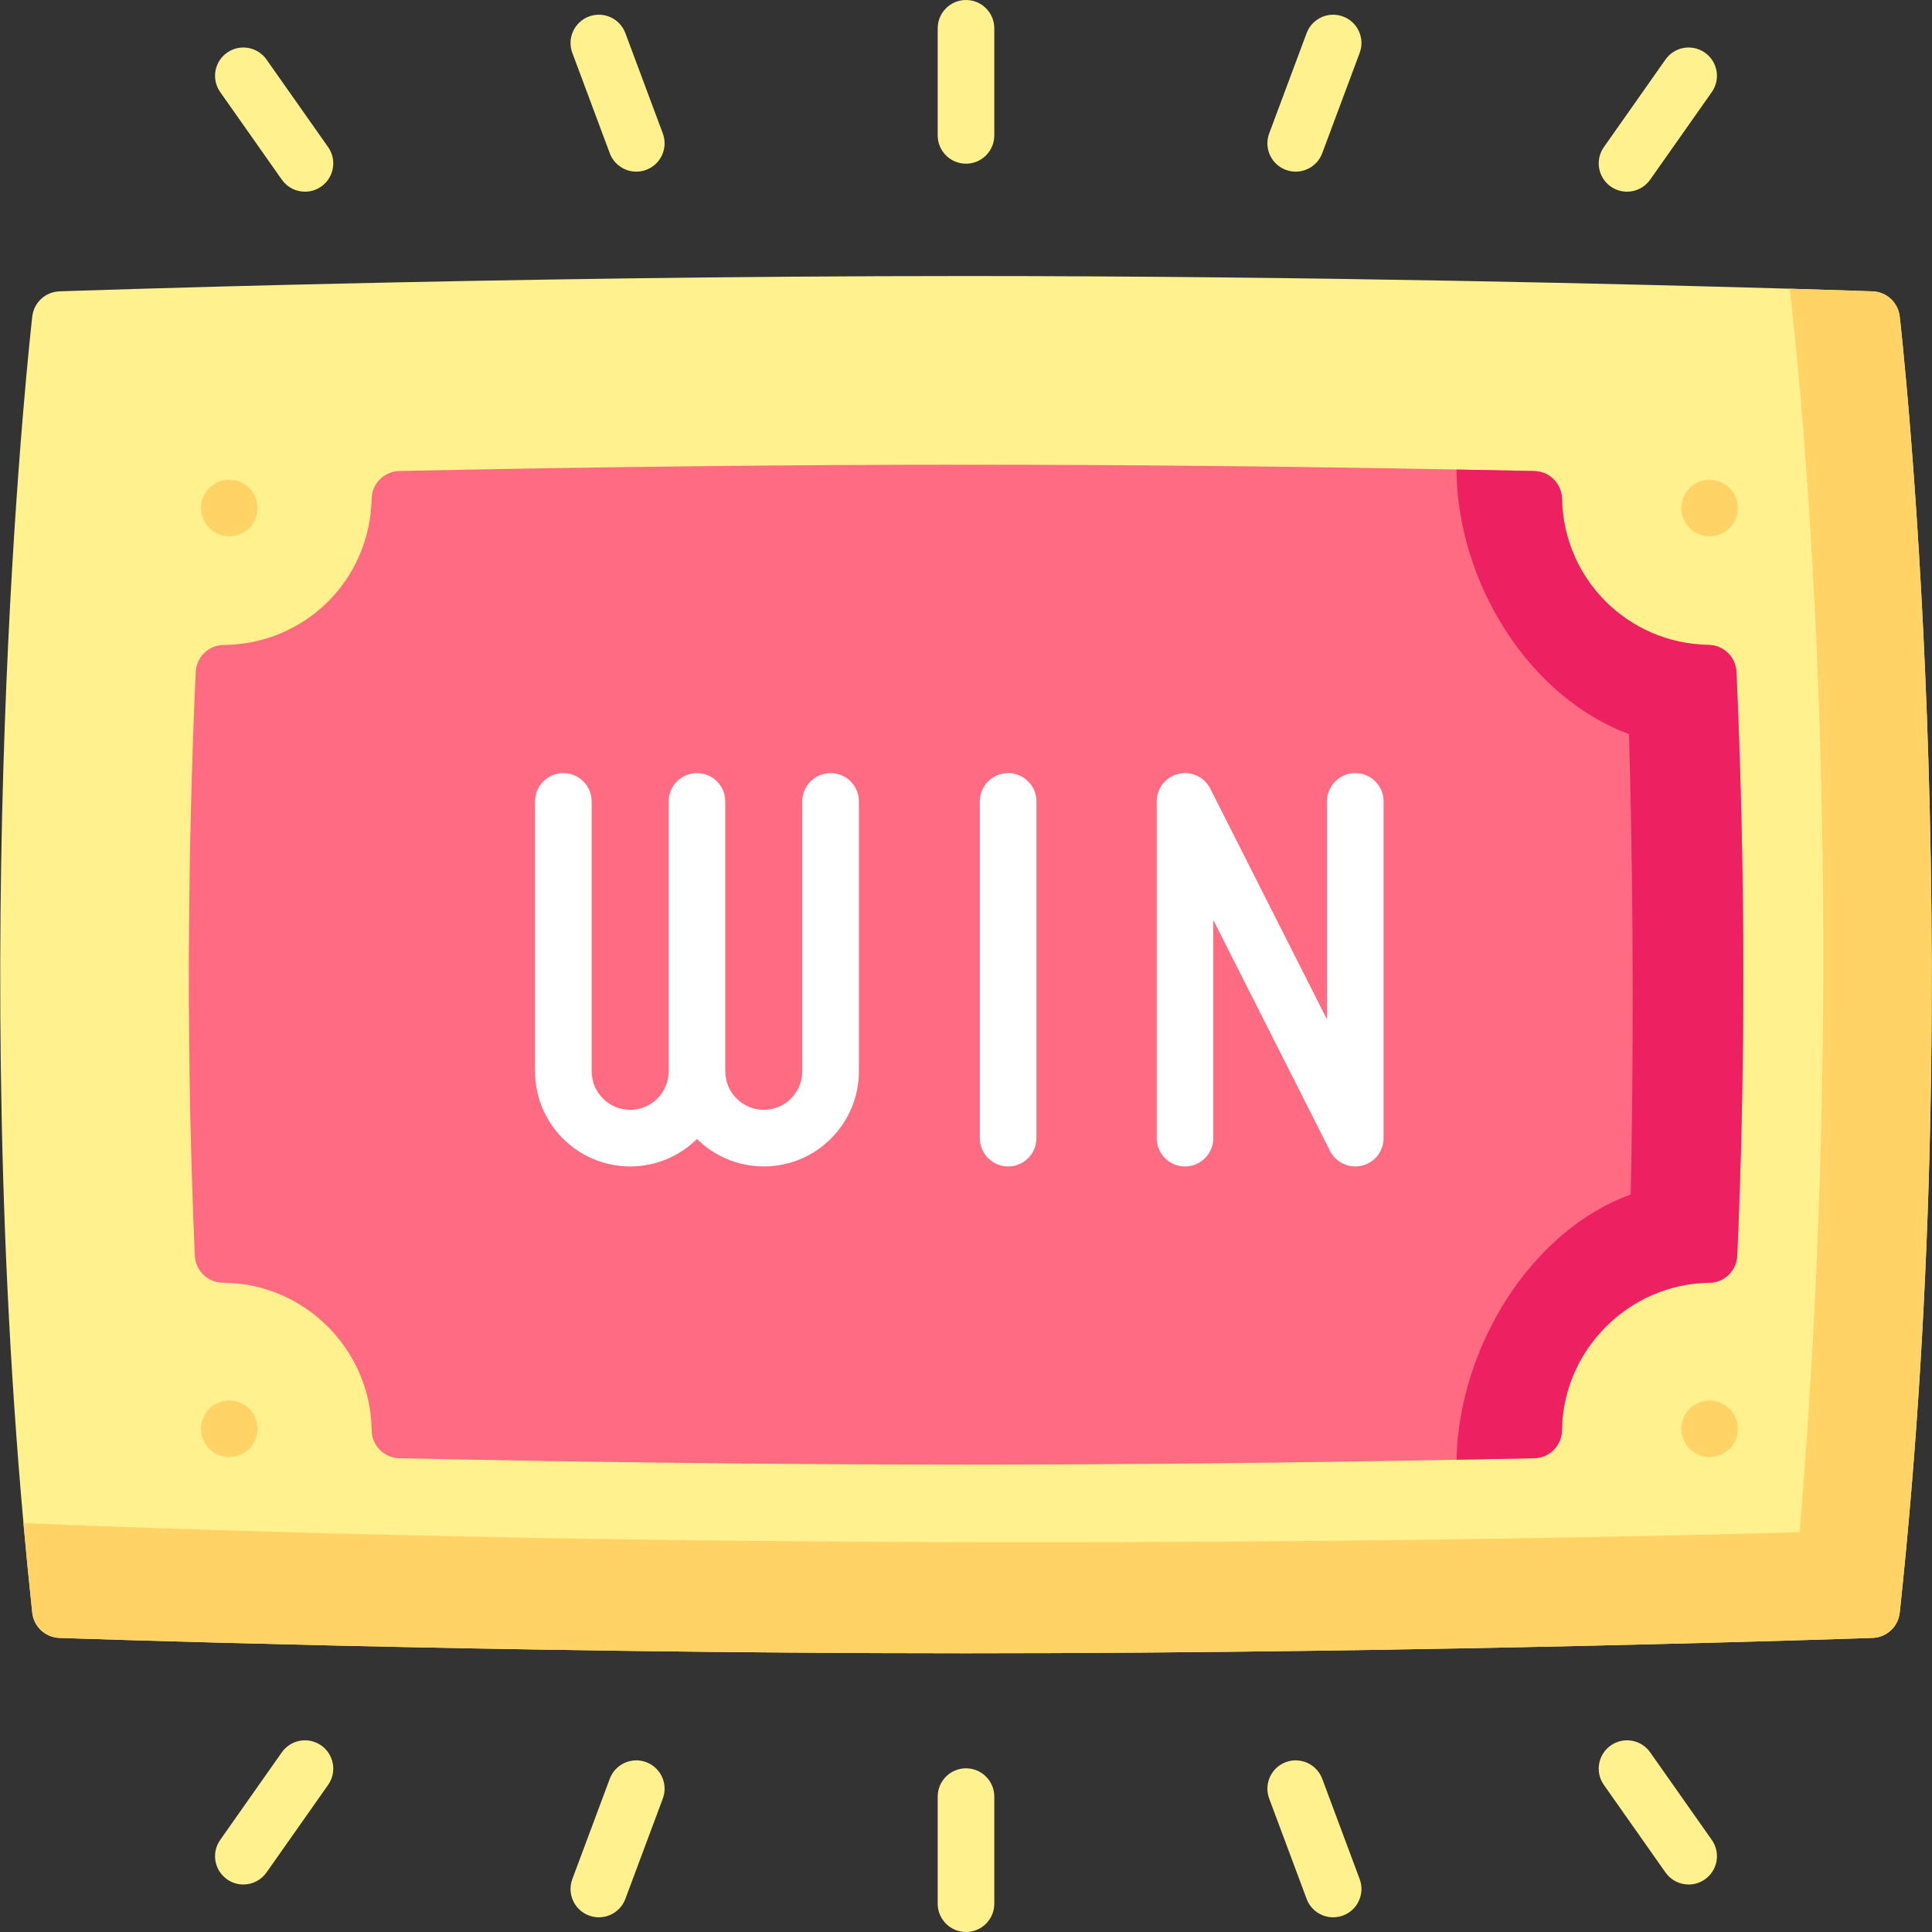 <svg id="Layer_1" enable-background="new 0 0 512 512" height="512" viewBox="0 0 512 512" width="512" xmlns="http://www.w3.org/2000/svg"><rect x="0" y="0" width="512" height="512" fill="#333333" stroke="none"/><g><g><path d="m503.449 427.372c-.4 3.71-3.46 6.56-7.19 6.69-1.15.04-116.05 4.07-240.26 4.07s-239.11-4.03-240.26-4.07c-3.73-.13-6.79-2.98-7.19-6.69-.85-7.94-1.63-15.85-2.33-23.72-15.03-167.88 2.15-318.24 2.34-319.82.43-3.67 3.48-6.49 7.18-6.62 1.15-.04 116.05-4.06 240.26-4.06 92.03 0 178.94 2.21 218.27 3.36 13.75.41 21.69.69 21.99.7 3.7.13 6.75 2.95 7.18 6.62.2 1.65 19.02 166.37.01 343.54z" fill="#fff18d"/><path d="m503.449 427.372c-.4 3.71-3.46 6.56-7.19 6.69-1.15.04-116.05 4.07-240.26 4.07s-239.11-4.03-240.26-4.07c-3.73-.13-6.79-2.98-7.19-6.69-.85-7.94-1.63-15.85-2.33-23.72 209.2 8.49 409.58 4.11 470.69 2.41 15.57-186.13-2.65-329.54-2.65-329.54l.01-.01c13.75.41 21.69.69 21.99.7 3.7.13 6.75 2.95 7.18 6.62.2 1.65 19.02 166.37.01 343.54z" fill="#ffd366"/><path d="m460.379 332.772c-.17 3.98-3.42 7.12-7.4 7.17-21.29.26-38.81 17.8-39.05 39.09-.05 4.05-3.3 7.33-7.34 7.41-6.91.15-13.78.28-20.6.4-45.65.86-89.29 1.29-129.99 1.29-46.64 0-97.17-.57-150.17-1.68-4.05-.09-7.3-3.37-7.34-7.41-.25-21.48-17.92-39.03-39.4-39.11-4-.01-7.29-3.17-7.46-7.17-2.19-50-2.12-102.04.23-154.68.18-3.98 3.44-7.13 7.43-7.16 21.54-.19 38.76-17.21 39.19-38.75.08-4.02 3.32-7.26 7.34-7.35 53.05-1.11 103.57-1.67 150.18-1.67 40.66 0 84.29.42 129.97 1.28 6.83.12 13.71.25 20.63.4 4.02.09 7.26 3.33 7.34 7.35.43 21.36 17.5 38.37 38.86 38.73 3.97.06 7.19 3.2 7.37 7.16 2.35 52.59 2.42 104.64.21 154.7z" fill="#ff6b81"/><g fill="#ffd366"><circle cx="60.749" cy="134.635" r="7.501"/><circle cx="60.749" cy="378.645" r="7.501"/><circle cx="453.068" cy="134.635" r="7.501"/><circle cx="453.068" cy="378.645" r="7.501"/></g><path d="m460.379 332.772c-.17 3.98-3.42 7.12-7.4 7.17-21.29.26-38.81 17.8-39.05 39.09-.05 4.05-3.3 7.33-7.34 7.41-6.91.15-13.78.28-20.6.4.65-29.82 19.7-60.7 46.17-70.28 1.06-51.87.31-95.41-.46-122.02-26.53-9.81-45.49-40.16-45.73-70.11 6.83.12 13.71.25 20.63.4 4.02.09 7.26 3.33 7.34 7.35.43 21.36 17.5 38.37 38.86 38.73 3.97.06 7.19 3.2 7.37 7.16 2.35 52.59 2.42 104.64.21 154.7z" fill="#ed2061"/></g><g fill="#fff18d"><path d="m255.999 43.38c4.142 0 7.5-3.357 7.5-7.5v-28.38c0-4.143-3.358-7.5-7.5-7.5s-7.5 3.357-7.5 7.5v28.38c0 4.142 3.358 7.5 7.5 7.5z"/><path d="m161.597 40.607c1.126 3.017 3.987 4.879 7.028 4.879.871 0 1.758-.153 2.622-.476 3.881-1.448 5.853-5.769 4.404-9.649l-9.924-26.587c-1.449-3.881-5.769-5.85-9.649-4.403-3.881 1.448-5.853 5.769-4.404 9.649z"/><path d="m74.686 47.612c1.46 2.076 3.782 3.186 6.141 3.186 1.491 0 2.997-.444 4.31-1.367 3.387-2.384 4.202-7.062 1.818-10.449l-16.33-23.208c-2.383-3.39-7.062-4.201-10.45-1.818-3.387 2.384-4.202 7.062-1.818 10.449z"/><path d="m340.751 45.011c.865.323 1.751.476 2.622.476 3.041 0 5.902-1.863 7.028-4.879l9.925-26.587c1.449-3.881-.523-8.201-4.404-9.649-3.883-1.451-8.201.523-9.65 4.403l-9.925 26.587c-1.448 3.88.524 8.201 4.404 9.649z"/><path d="m426.861 49.431c1.313.924 2.818 1.367 4.31 1.367 2.359 0 4.68-1.11 6.141-3.186l16.33-23.208c2.384-3.388 1.569-8.065-1.818-10.449-3.388-2.385-8.066-1.569-10.45 1.818l-16.33 23.208c-2.385 3.388-1.57 8.066 1.817 10.45z"/><path d="m255.999 468.62c-4.142 0-7.5 3.357-7.5 7.5v28.38c0 4.143 3.358 7.5 7.5 7.5s7.5-3.357 7.5-7.5v-28.38c.001-4.142-3.357-7.5-7.5-7.5z"/><path d="m171.246 466.989c-3.88-1.447-8.2.523-9.65 4.403l-9.924 26.587c-1.449 3.881.523 8.201 4.404 9.649.864.322 1.75.476 2.622.476 3.041 0 5.902-1.863 7.028-4.879l9.924-26.587c1.449-3.88-.523-8.2-4.404-9.649z"/><path d="m85.136 462.569c-3.386-2.385-8.066-1.569-10.45 1.818l-16.33 23.209c-2.384 3.388-1.569 8.066 1.818 10.449 1.312.924 2.818 1.367 4.309 1.367 2.358 0 4.68-1.11 6.14-3.186l16.33-23.209c2.386-3.386 1.571-8.065-1.817-10.448z"/><path d="m350.401 471.393c-1.449-3.879-5.768-5.85-9.65-4.403-3.881 1.448-5.852 5.769-4.404 9.649l9.925 26.587c1.126 3.016 3.987 4.879 7.028 4.879.872 0 1.757-.153 2.622-.476 3.881-1.448 5.852-5.769 4.404-9.649z"/><path d="m437.312 464.388c-2.383-3.387-7.062-4.203-10.45-1.818-3.388 2.383-4.202 7.062-1.818 10.449l16.33 23.209c1.46 2.075 3.782 3.186 6.141 3.186 1.491 0 2.997-.443 4.309-1.367 3.388-2.383 4.202-7.062 1.818-10.449z"/></g><path d="m149.288 204.881c-4.142 0-7.5 3.357-7.5 7.5v71.531c0 13.9 11.307 25.209 25.206 25.209 6.894 0 13.15-2.783 17.705-7.284 4.555 4.501 10.811 7.284 17.705 7.284 13.898 0 25.206-11.309 25.206-25.209v-71.531c0-4.143-3.358-7.5-7.5-7.5s-7.5 3.357-7.5 7.5v71.531c0 5.629-4.578 10.209-10.205 10.209s-10.205-4.58-10.205-10.209v-71.531c0-4.143-3.358-7.5-7.5-7.5s-7.5 3.357-7.5 7.5v71.531c0 5.629-4.578 10.209-10.205 10.209s-10.205-4.58-10.205-10.209v-71.531c-.002-4.143-3.36-7.5-7.502-7.5z" fill="#fff"/><path d="m259.663 212.381v89.24c0 4.143 3.358 7.5 7.5 7.5s7.5-3.357 7.5-7.5v-89.24c0-4.143-3.358-7.5-7.5-7.5s-7.5 3.357-7.5 7.5z" fill="#fff"/><path d="m366.664 301.621v-89.24c0-4.143-3.358-7.5-7.5-7.5s-7.5 3.357-7.5 7.5v57.786l-30.932-61.17c-1.566-3.1-5.054-4.714-8.433-3.912-3.377.806-5.761 3.824-5.761 7.296v89.24c0 4.143 3.358 7.5 7.5 7.5s7.5-3.357 7.5-7.5v-57.786l30.932 61.17c1.297 2.566 3.913 4.117 6.692 4.117.577 0 1.161-.067 1.741-.205 3.378-.806 5.761-3.824 5.761-7.296z" fill="#fff"/></g></svg>